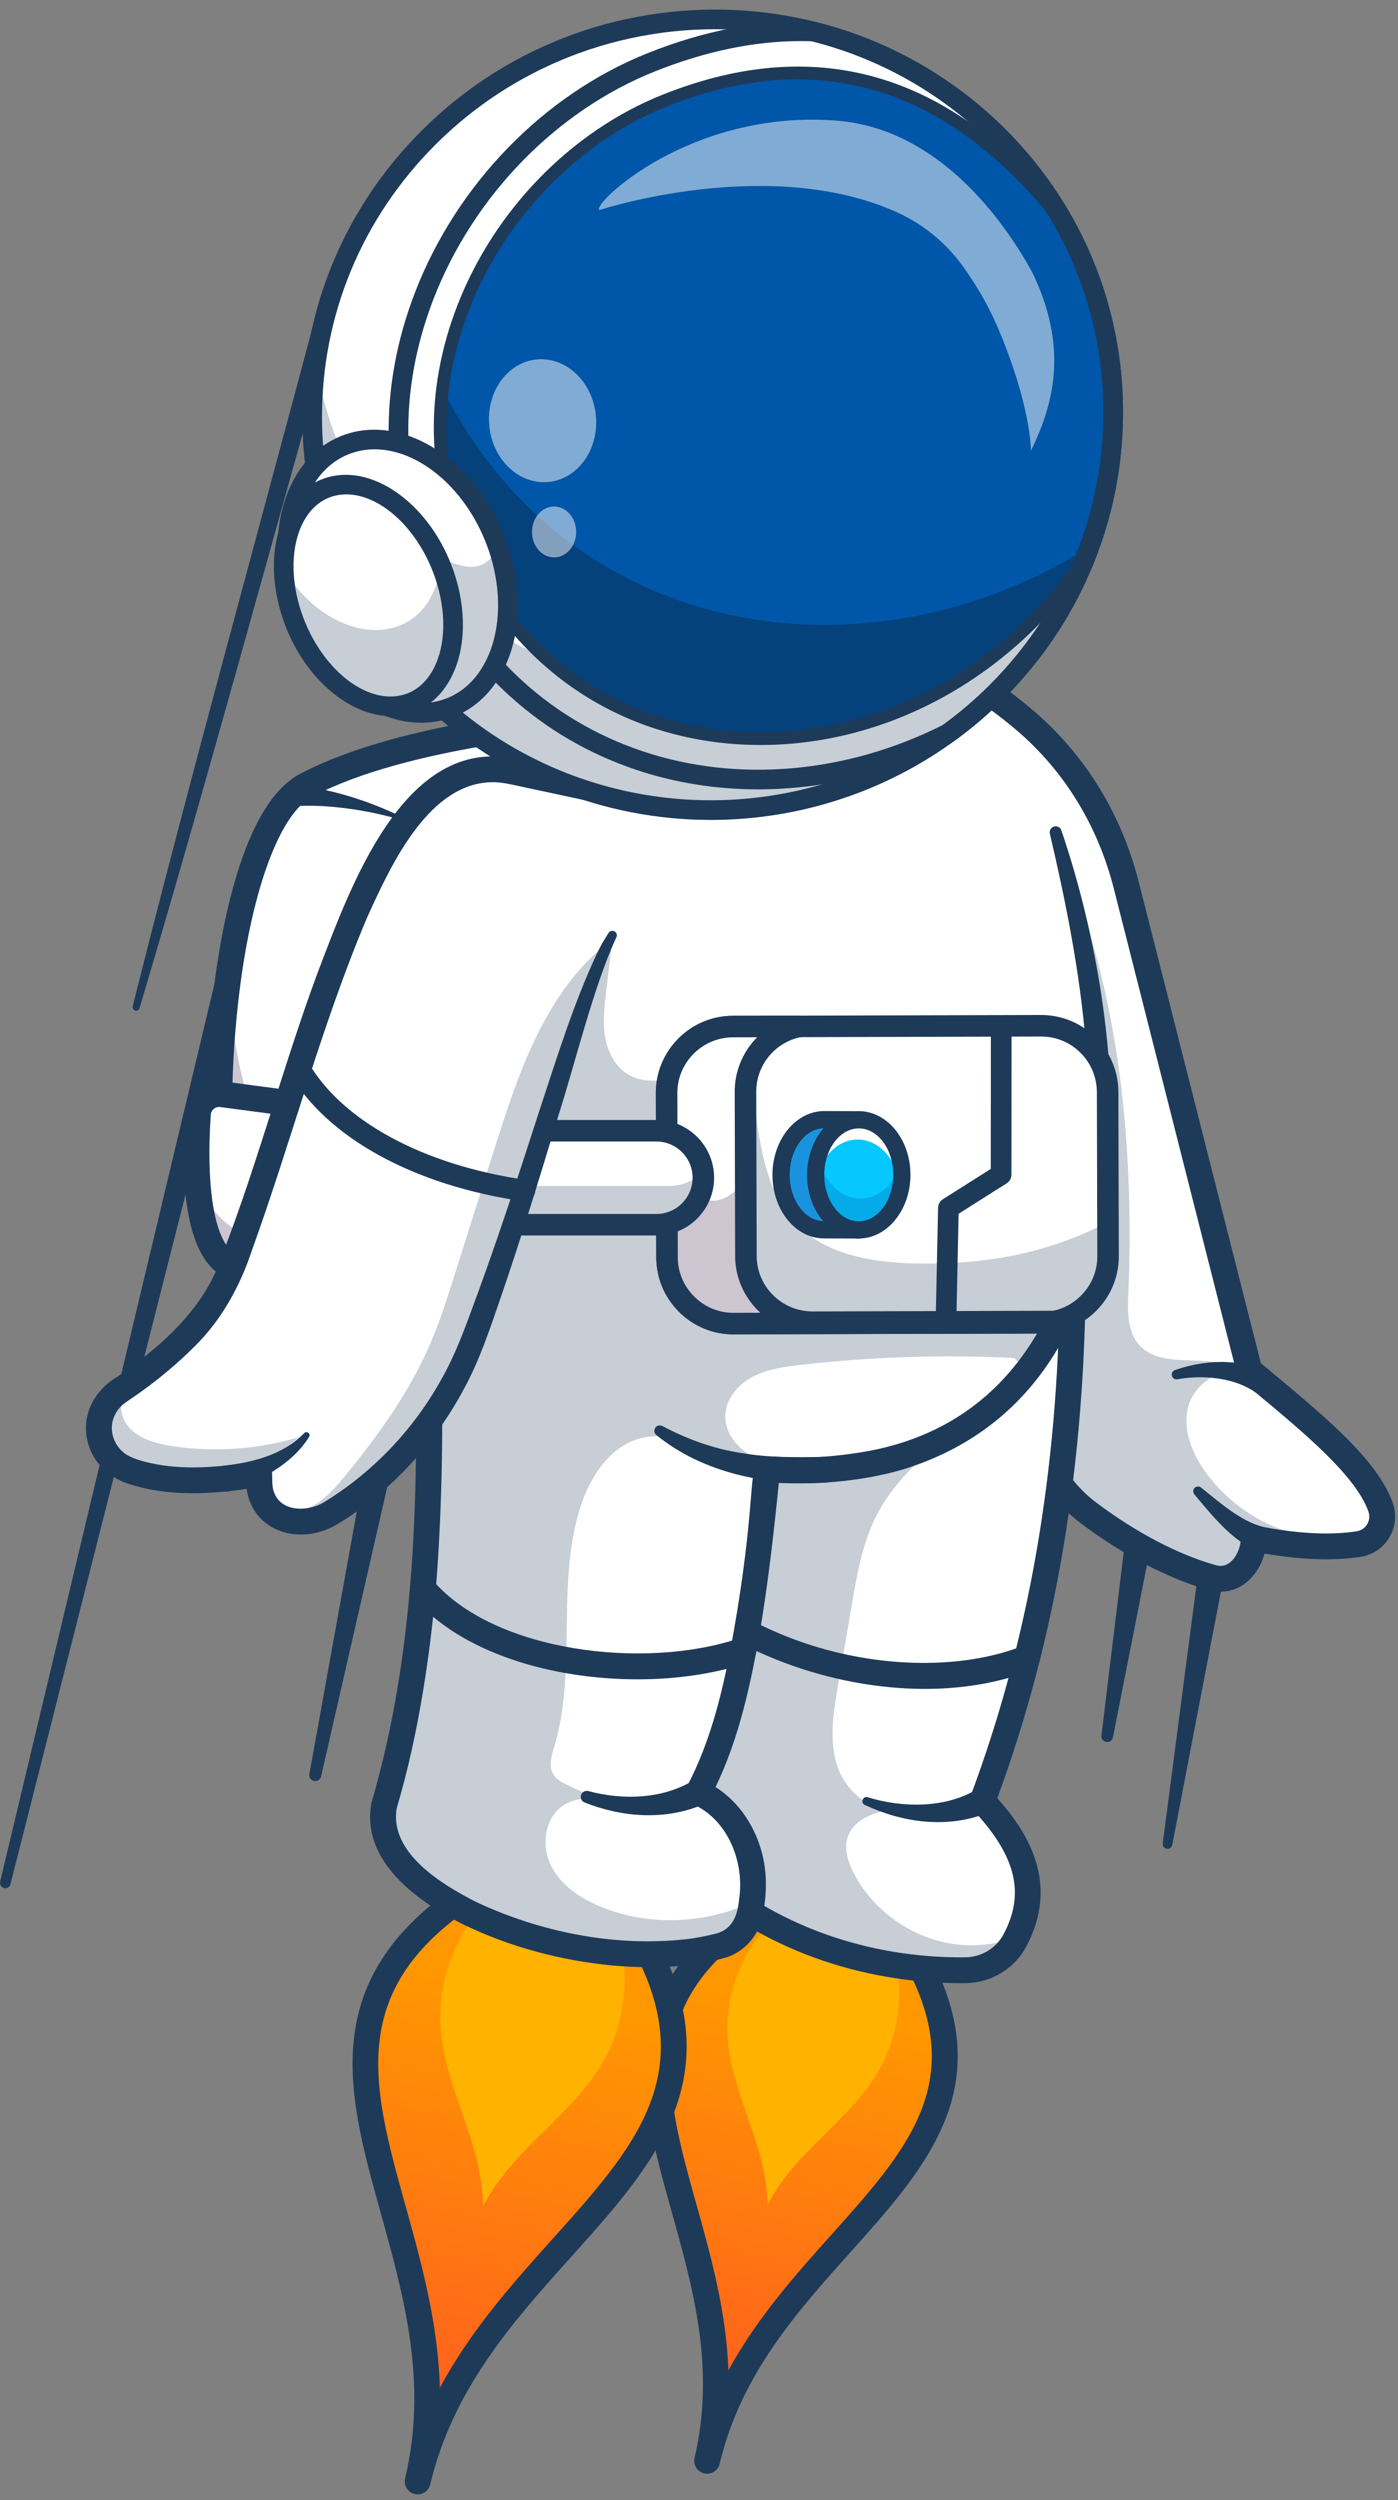 <svg width="141" height="252" viewBox="0 0 141 252" fill="none" xmlns="http://www.w3.org/2000/svg">
<rect x="0" y="0" width="141" height="252" fill="#808080" stroke="none"/>
<path d="M34.274 30.376C27.845 53.077 20.797 79.079 14.071 101.626C14.011 101.814 13.811 101.917 13.623 101.858C13.445 101.801 13.343 101.617 13.384 101.438C19.098 78.633 26.313 52.636 32.361 29.851C32.725 28.615 34.59 29.071 34.274 30.376Z" fill="#1E3A59"/>
<path d="M27.529 85.681L1.056 189.921C0.983 190.208 0.691 190.382 0.404 190.309C0.12 190.237 -0.053 189.949 0.015 189.665L25 85.058C25.431 83.419 27.902 83.953 27.529 85.681Z" fill="#1E3A59"/>
<path d="M39.15 149.477L32.385 179.061C32.311 179.386 31.987 179.589 31.662 179.515C31.347 179.443 31.146 179.134 31.203 178.819L36.598 148.955C36.965 147.24 39.484 147.74 39.15 149.477Z" fill="#1E3A59"/>
<path d="M123.379 159.176L118.232 185.963C118.181 186.227 117.926 186.4 117.662 186.349C117.408 186.3 117.239 186.061 117.272 185.808L120.807 158.762C121.094 157.019 123.652 157.418 123.379 159.176Z" fill="#1E3A59"/>
<path d="M115.996 156.135L112.251 175.125C112.1 175.849 111.01 175.685 111.09 174.94L113.423 155.725C113.699 153.966 116.278 154.367 115.996 156.135Z" fill="#1E3A59"/>
<path d="M90.335 194.013C106.974 218.052 76.947 224.233 71.316 248.045C76.947 224.233 52.682 206.052 78.473 191.392" fill="url(#paint0_linear_488_7435)"/>
<path d="M71.319 249.348C71.22 249.348 71.119 249.336 71.018 249.312C70.318 249.147 69.885 248.445 70.051 247.745C72.174 238.768 69.92 230.719 67.741 222.936C64.394 210.984 61.233 199.694 77.832 190.259C78.456 189.904 79.252 190.123 79.608 190.748C79.963 191.373 79.744 192.169 79.119 192.524C64.291 200.952 66.92 210.344 70.249 222.233C71.684 227.359 73.246 232.937 73.47 238.925C76.362 233.615 80.283 229.24 83.885 225.221C92.228 215.91 98.819 208.555 89.266 194.755C88.857 194.163 89.004 193.352 89.596 192.943C90.187 192.533 90.999 192.681 91.408 193.272C102.13 208.763 94.21 217.601 85.825 226.959C80.36 233.057 74.71 239.363 72.586 248.345C72.586 248.344 72.585 248.345 72.586 248.345C72.444 248.944 71.909 249.348 71.319 249.348Z" fill="#1E3A59"/>
<path d="M86.618 192.789C90.489 195.81 90.999 199.284 90.519 203.048C89.346 212.242 81.225 214.972 77.427 222.194C77.252 214.093 71.165 208.224 74.242 199.45C75.501 195.858 77.522 192.944 82.367 191.85" fill="#FFB300"/>
<path d="M62.644 192.066C80.498 217.932 48.209 224.535 42.122 250.125C48.209 224.535 22.148 204.955 49.895 189.231" fill="url(#paint1_linear_488_7435)"/>
<path d="M42.126 251.428C42.026 251.428 41.925 251.417 41.823 251.392C41.225 251.25 40.822 250.716 40.822 250.126C40.822 250.026 40.833 249.925 40.858 249.824C43.158 240.151 40.744 231.483 38.408 223.101C34.838 210.285 31.466 198.18 49.256 188.098C49.883 187.744 50.677 187.963 51.031 188.589C51.386 189.215 51.166 190.01 50.541 190.364C34.522 199.442 37.344 209.574 40.918 222.402C42.48 228.011 44.184 234.125 44.364 240.69C47.492 234.85 51.794 230.062 55.739 225.671C64.751 215.641 71.869 207.719 61.575 192.806C61.166 192.214 61.315 191.403 61.907 190.995C62.499 190.586 63.31 190.735 63.719 191.326C75.18 207.931 66.678 217.394 57.677 227.412C51.785 233.969 45.694 240.75 43.392 250.427C43.249 251.025 42.715 251.428 42.126 251.428Z" fill="#1E3A59"/>
<path d="M58.657 190.744C62.815 193.997 63.358 197.732 62.836 201.778C61.562 211.661 52.829 214.584 48.735 222.343C48.559 213.634 42.024 207.316 45.343 197.888C46.702 194.028 48.879 190.898 54.088 189.729" fill="#FFB300"/>
<path d="M26.974 134.751C28.585 136.216 30.874 137.293 33.459 138.077C42.523 140.83 55.236 140.025 55.236 140.025L64.382 80.328L65.667 71.936C64.746 72.222 42.695 72.917 30.853 79.166C20.977 84.378 19.139 127.624 26.974 134.751Z" fill="white"/>
<g opacity="0.25">
<path d="M26.974 134.751C28.585 136.217 30.874 137.293 33.46 138.078C33.576 138.113 33.693 138.148 33.809 138.18C33.974 138.229 34.138 138.276 34.305 138.32C34.493 138.373 34.684 138.424 34.877 138.472C34.996 138.502 35.115 138.531 35.234 138.564C35.729 138.682 36.231 138.795 36.741 138.9C36.961 138.944 37.183 138.989 37.404 139.031C37.468 139.041 37.531 139.055 37.594 139.066C37.745 139.094 37.895 139.123 38.048 139.149C38.099 139.158 38.151 139.166 38.204 139.175C38.455 139.218 38.705 139.259 38.959 139.299C39.462 139.378 39.966 139.449 40.472 139.515C40.598 139.531 40.725 139.548 40.849 139.564C41.102 139.594 41.354 139.624 41.605 139.652C41.728 139.666 41.855 139.68 41.981 139.693C42.105 139.707 42.231 139.718 42.355 139.732C42.655 139.763 42.952 139.789 43.247 139.815C43.392 139.828 43.534 139.842 43.678 139.852C44.223 139.898 44.759 139.936 45.288 139.967C45.408 139.975 45.527 139.982 45.645 139.988C45.703 139.991 45.761 139.994 45.818 139.997C45.913 140.004 46.008 140.009 46.102 140.013C46.31 140.024 46.515 140.035 46.717 140.043C46.924 140.052 47.129 140.06 47.331 140.068C47.904 140.09 48.458 140.106 48.991 140.116C49.198 140.121 49.403 140.124 49.602 140.125C49.809 140.131 50.011 140.131 50.208 140.132C50.36 140.134 50.51 140.134 50.654 140.134C50.874 140.137 51.089 140.134 51.299 140.134C51.386 140.134 51.475 140.133 51.559 140.133C53.805 140.117 55.237 140.025 55.237 140.025L64.382 80.328C63.574 80.384 62.818 80.443 62.127 80.499C59.476 80.716 57.773 80.911 57.773 80.911C57.773 80.911 44.339 78.907 42.307 83.901C39.039 91.924 37.868 97.442 34.986 109.605C34.693 110.844 34.42 112.076 34.171 113.296C33.569 116.244 29.988 117.487 27.75 115.475C27.736 115.462 27.722 115.449 27.708 115.436C25.05 113.018 23.505 106.439 23.011 98.597C21.034 112.925 22.236 130.441 26.974 134.751Z" fill="#371A45"/>
</g>
<g opacity="0.25">
<path d="M63.407 72.153L62.129 80.499C62.819 80.443 63.575 80.384 64.383 80.328L65.668 71.937C65.507 71.987 64.697 72.048 63.407 72.153Z" fill="#371A45"/>
</g>
<path d="M50.784 141.444C44.035 141.444 31.602 140.718 26.102 135.715C20.984 131.058 19.793 113.577 21.599 99.366C22.452 92.646 24.711 80.936 30.248 78.014C40.362 72.678 57.173 71.341 63.502 70.838C64.345 70.771 65.144 70.707 65.352 70.674C66.02 70.507 66.709 70.888 66.914 71.553C67.126 72.24 66.741 72.969 66.053 73.182C65.784 73.265 65.453 73.296 63.708 73.435C58.117 73.879 41.103 75.232 31.464 80.318C28.277 82 25.487 89.424 24.183 99.695C22.284 114.637 23.966 130.25 27.855 133.788C34.629 139.951 54.953 138.738 55.157 138.725C55.881 138.681 56.494 139.225 56.539 139.942C56.585 140.66 56.04 141.279 55.322 141.325C55.08 141.34 53.339 141.444 50.784 141.444ZM65.335 70.678C65.315 70.683 65.299 70.689 65.285 70.693C65.302 70.688 65.319 70.683 65.335 70.678Z" fill="#1E3A59"/>
<path d="M29.447 79.105C33.972 79.54 38.3 81.096 42.282 83.221C40.198 82.504 38.061 81.956 35.891 81.616C33.786 81.298 31.589 81.112 29.481 81.276C27.926 81.366 27.885 79.066 29.447 79.105Z" fill="#1E3A59"/>
<path d="M22.372 110.296L33.188 111.734C34.154 111.863 34.912 112.625 35.03 113.592C35.463 117.132 36.039 125.362 32.476 127.865C29.518 129.942 24.94 129.416 22.378 126.983C19.513 124.262 19.678 116.232 19.954 112.268C20.04 111.036 21.147 110.134 22.372 110.296Z" fill="white"/>
<g opacity="0.25">
<path d="M35.037 113.594C35.472 117.133 36.047 125.364 32.483 127.865C29.525 129.943 24.947 129.417 22.384 126.984C20.624 125.309 20.008 121.627 19.859 118.119C20.249 119.89 20.936 121.349 21.838 122.332C27.009 127.966 31.455 121.928 31.455 121.928C31.455 121.928 32.078 123.492 32.638 123.61C34.981 124.106 34.916 116.678 34.794 112.835C34.919 113.064 35.005 113.319 35.037 113.594Z" fill="#371A45"/>
</g>
<path d="M28.117 130.459C25.701 130.459 23.243 129.594 21.489 127.928C18.448 125.04 18.274 117.769 18.663 112.179C18.729 111.234 19.187 110.35 19.92 109.751C20.653 109.153 21.61 108.88 22.552 109.006L33.367 110.444C34.922 110.651 36.141 111.88 36.331 113.434C36.891 118.015 37.234 126.121 33.232 128.931C31.769 129.959 29.955 130.459 28.117 130.459ZM22.094 111.581C21.902 111.581 21.718 111.646 21.567 111.769C21.386 111.917 21.278 112.127 21.261 112.36C20.78 119.267 21.536 124.381 23.283 126.04C25.48 128.126 29.351 128.474 31.735 126.8C34.184 125.08 34.379 118.931 33.745 113.75C33.699 113.374 33.403 113.077 33.024 113.026L22.208 111.588C22.208 111.588 22.208 111.588 22.208 111.588C22.17 111.583 22.132 111.581 22.094 111.581Z" fill="#1E3A59"/>
<path d="M26.651 128.244C29.913 126.684 31.118 122.841 31.484 119.452C31.616 118.225 31.733 116.975 31.538 115.747C31.884 116.952 31.921 118.229 31.94 119.478C32.034 123.34 30.945 127.889 27.321 129.949C26.113 130.505 25.385 128.66 26.651 128.244Z" fill="#371A45"/>
<path d="M139.365 153.282C139.196 154.454 138.293 155.444 137.012 155.643C133.608 156.164 129.775 155.73 126.441 155.062C126.441 157.232 124.704 159.837 122.099 158.969C118.088 157.823 113.72 155.452 109.83 152.535C106.327 149.908 104.195 145.841 103.952 141.473C101.573 123.304 97.54 101.363 96.654 86.598C96.094 77.255 96.789 70.791 99.958 69.97C101.135 70.795 102.298 71.698 103.444 72.679C108.48 76.99 111.971 82.829 113.599 89.255L126.006 138.13C131.603 142.828 137.672 147.573 139.226 151.884C139.395 152.353 139.439 152.83 139.365 153.282Z" fill="white"/>
<path d="M123.107 160.442C122.65 160.442 122.184 160.367 121.718 160.214C117.734 159.072 113.236 156.715 109.05 153.578C105.267 150.743 102.939 146.377 102.657 141.594C101.84 135.358 100.81 128.559 99.815 121.984C94.997 90.171 92.41 70.578 99.634 68.71C100.004 68.615 100.396 68.685 100.708 68.904C101.938 69.766 103.144 70.703 104.295 71.689C109.471 76.122 113.126 82.086 114.864 88.935L127.168 137.403C127.591 137.757 128.016 138.112 128.441 138.466C133.833 142.961 138.925 147.207 140.455 151.443C140.881 152.621 140.762 153.906 140.131 154.97C139.502 156.028 138.437 156.742 137.209 156.93C134.49 157.347 131.243 157.233 127.54 156.592C127.205 157.836 126.479 158.957 125.509 159.657C124.787 160.177 123.964 160.442 123.107 160.442ZM99.809 71.463C98.637 72.318 97.255 75.624 97.987 87.019C98.601 96.575 100.527 109.294 102.39 121.594C103.39 128.199 104.425 135.028 105.246 141.303C105.25 141.335 105.253 141.367 105.255 141.4C105.48 145.432 107.433 149.111 110.612 151.493C114.559 154.452 118.767 156.662 122.459 157.717C122.477 157.722 122.495 157.728 122.513 157.734C123.069 157.92 123.551 157.857 123.985 157.544C124.654 157.061 125.14 156.018 125.14 155.062C125.14 154.672 125.315 154.302 125.618 154.054C125.92 153.807 126.317 153.708 126.7 153.785C130.668 154.584 134.072 154.775 136.815 154.355C137.276 154.285 137.659 154.03 137.891 153.639C138.127 153.242 138.167 152.777 138.005 152.328C136.715 148.756 131.661 144.542 126.773 140.467C126.238 140.021 125.702 139.574 125.171 139.128C124.962 138.953 124.813 138.716 124.746 138.451L112.339 89.576C110.734 83.25 107.366 77.749 102.601 73.668C101.7 72.896 100.764 72.157 99.809 71.463Z" fill="#1E3A59"/>
<path d="M127.403 140.995C125.294 138.936 121.674 138.504 118.752 139.029C118.174 139.137 117.944 138.3 118.498 138.1C121.882 136.925 125.992 136.85 129.073 138.996C130.591 140.134 128.796 142.288 127.403 140.995Z" fill="#1E3A59"/>
<path d="M127.289 156.544C125.744 155.994 124.474 155.003 123.354 153.898C122.291 152.844 121.379 151.727 120.46 150.629C120.289 150.424 120.316 150.119 120.521 149.947C120.702 149.796 120.962 149.8 121.139 149.944C123.174 151.563 125.424 153.625 127.955 154.025C129.862 154.393 129.134 157.164 127.289 156.544Z" fill="#1E3A59"/>
<g opacity="0.25">
<path d="M139.359 153.282C139.19 154.454 138.287 155.444 137.006 155.644C133.602 156.165 129.769 155.73 126.435 155.062C126.435 157.233 124.698 159.837 122.093 158.969C118.082 157.823 113.715 155.453 109.825 152.535C106.321 149.909 104.189 145.841 103.946 141.473C101.567 123.304 97.534 101.363 96.648 86.598C99.106 86.407 101.632 86.463 104.02 85.873L106.308 84.388C112.794 98.671 114.431 114.739 113.801 130.411C113.727 132.217 113.693 134.227 114.9 135.573C117.461 138.443 123.083 135.829 125.632 138.712C123.37 137.453 120.352 139.442 119.797 141.968C119.245 144.495 120.491 147.087 122.128 149.088C124.716 152.253 128.497 154.558 132.578 154.854C134.922 155.023 137.336 154.463 139.359 153.282Z" fill="#1E3A59"/>
</g>
<path d="M99.09 181.544C102.937 185.669 105.108 190.071 102.524 195.276C102.477 195.372 102.425 195.472 102.372 195.572C101.387 197.434 99.42 198.584 97.315 198.602C86.817 198.671 77.37 195.059 70.437 188.925L63.057 178.071L72.608 138.999L97.115 131.227L108.207 127.711C108.186 145.428 105.911 163.315 99.09 181.544Z" fill="white"/>
<path d="M97.024 199.903C86.608 199.904 76.871 196.357 69.575 189.9C69.494 189.828 69.423 189.746 69.362 189.657L61.981 178.803C61.774 178.498 61.706 178.12 61.793 177.762L71.344 138.689C71.452 138.247 71.782 137.894 72.216 137.757L107.815 126.469C108.211 126.344 108.643 126.414 108.979 126.66C109.314 126.906 109.512 127.297 109.511 127.712C109.487 147.459 106.567 164.984 100.589 181.253C103.655 184.694 106.891 189.812 103.524 196.179C102.319 198.459 99.943 199.885 97.325 199.902C97.225 199.903 97.124 199.903 97.024 199.903ZM71.423 188.056C78.294 194.081 87.476 197.372 97.309 197.297C98.966 197.287 100.465 196.392 101.221 194.962C103.404 190.835 102.482 187.088 98.14 182.432C97.803 182.071 97.699 181.55 97.872 181.088C103.744 165.393 106.701 148.499 106.896 129.493L73.701 140.018L64.461 177.817L71.423 188.056Z" fill="#1E3A59"/>
<path d="M99.668 182.709C95.556 184.364 91.054 183.726 87.21 181.93C86.753 181.711 87.034 181 87.518 181.159C91.067 182.248 95.329 182.269 98.503 180.379C100.138 179.473 101.378 181.94 99.668 182.709Z" fill="#1E3A59"/>
<path d="M93.285 170.238C83.868 170.238 73.618 166.54 66.787 160.086C66.264 159.592 66.241 158.768 66.735 158.245C67.228 157.723 68.053 157.699 68.576 158.193C78.547 167.614 93.967 169.518 103.115 165.917C103.785 165.653 104.541 165.982 104.804 166.651C105.068 167.321 104.739 168.077 104.07 168.34C100.804 169.626 97.112 170.238 93.285 170.238Z" fill="#1E3A59"/>
<g opacity="0.25">
<path d="M102.526 195.275C102.479 195.37 102.426 195.47 102.374 195.57C101.389 197.433 99.422 198.583 97.317 198.6C86.819 198.67 77.372 195.058 70.439 188.923L63.059 178.07L72.61 138.997L97.117 131.226C97.668 131.799 98.085 132.481 98.311 133.284C98.641 134.46 98.497 135.711 98.259 136.909C97.633 140.022 96.344 143 94.503 145.592L95.215 145.145C92.489 147.246 89.954 149.716 88.391 152.785C86.984 155.555 86.441 158.672 85.916 161.737C85.443 164.477 84.974 167.216 84.505 169.956C84.049 172.617 83.598 175.404 84.431 177.97C85.243 180.475 87.705 182.65 90.279 182.272C88.356 182.633 86.177 183.275 85.521 185.099C85.087 186.31 85.512 187.66 86.103 188.806C88.204 192.883 92.515 195.726 97.082 196.052C98.927 196.182 100.79 195.904 102.526 195.275Z" fill="#1E3A59"/>
</g>
<path d="M109.899 123.565C108.77 129.287 106.704 134.249 103.612 138.191C98.173 145.15 89.564 148.931 77.382 148.115C76.118 160.918 74.56 173.174 70.436 180.676C74.269 182.421 76.518 186.819 75.828 191.751C75.762 192.224 75.671 192.697 75.55 193.179C75.181 194.646 74.013 195.779 72.554 196.166C59.096 199.7 36.69 191.421 38.743 181.978C42.859 168.064 43.762 151.74 43.085 134.223L45.811 122.444L56.543 76.048L98.22 68.668L106.469 83.862C110.75 98.675 112.074 112.533 109.899 123.565Z" fill="white"/>
<path d="M107.047 83.695C114.155 104.526 117.358 140.07 90.989 148.144C86.55 149.412 81.845 149.718 77.293 149.415C77.293 149.415 78.677 148.242 78.676 148.244C78.121 153.808 77.52 159.386 76.561 164.946C75.552 170.564 74.296 176.177 71.576 181.303L70.973 179.49C74.91 181.251 77.224 185.548 77.242 189.751C77.267 191.17 77.092 192.497 76.698 193.883C76.176 195.46 74.903 196.725 73.369 197.27C69.592 198.385 65.541 198.46 61.668 198.108C56.539 197.603 51.524 196.278 46.862 194.047C42.277 191.795 36.336 187.654 37.469 181.702C41.993 166.265 42.262 149.927 41.814 133.929L55.273 75.755C55.394 75.231 55.816 74.855 56.315 74.766L97.992 67.385C98.7 67.26 99.376 67.732 99.502 68.441C99.627 69.149 99.154 69.825 98.446 69.95L56.769 77.331L57.81 76.342L44.352 134.517C44.784 140.725 44.629 150.849 44.093 158.385C43.516 166.297 42.199 174.938 40.014 182.255C39.244 186.721 44.498 189.926 48.003 191.706C54.494 194.756 61.953 196.251 69.104 195.479C70.133 195.371 71.147 195.161 72.15 194.921C73.878 194.497 74.385 193.076 74.541 191.47C75.118 187.742 73.434 183.433 69.895 181.862C69.24 181.564 68.951 180.793 69.248 180.138C71.804 175.346 73.038 169.861 73.994 164.499C78.293 140.039 71.508 149.169 87.766 146.231C107.217 142.47 111.095 121.859 109.486 104.915C108.891 97.893 107.505 90.944 105.888 84.03C105.81 83.705 106.012 83.377 106.338 83.301C106.642 83.23 106.948 83.406 107.047 83.695Z" fill="#1E3A59"/>
<path d="M71.017 181.842C67.153 183.534 62.746 183.196 58.958 181.685C58.646 181.562 58.494 181.211 58.617 180.9C58.731 180.611 59.043 180.458 59.336 180.537C62.826 181.465 66.751 181.351 69.852 179.512C71.474 178.64 72.692 181.063 71.017 181.842Z" fill="#1E3A59"/>
<path d="M83.228 149.449C77.272 149.752 70.91 148.481 66.203 144.653C65.967 144.463 65.929 144.118 66.119 143.882C66.301 143.653 66.616 143.621 66.854 143.765C69.311 145.065 71.962 146.035 74.713 146.45C77.493 146.945 80.358 146.902 83.176 146.854C84.847 146.895 84.9 149.337 83.228 149.449Z" fill="#1E3A59"/>
<path d="M64.287 169.274C55.668 169.274 46.485 166.619 41.662 160.976C41.195 160.429 41.259 159.607 41.806 159.14C42.353 158.672 43.175 158.737 43.642 159.284C49.838 166.532 65.077 168.35 74.564 165.133C75.246 164.903 75.985 165.267 76.216 165.948C76.447 166.63 76.082 167.369 75.401 167.6C72.144 168.705 68.275 169.274 64.287 169.274Z" fill="#1E3A59"/>
<g opacity="0.25">
<path d="M61.78 94.47C61.563 96.309 61.347 98.149 61.131 99.989C60.953 101.499 60.776 103.034 61.033 104.532C61.29 106.031 62.046 107.515 63.349 108.299C65.302 109.472 67.795 108.79 69.959 108.077C70.227 110.353 70.495 112.629 70.762 114.905C70.861 115.742 70.944 116.654 70.499 117.369C70.061 118.073 69.224 118.404 68.439 118.668C64.238 120.08 59.831 120.877 55.401 121.025C53.95 121.074 52.246 120.924 51.463 119.701C50.879 118.789 51.038 117.606 51.218 116.538C51.894 112.529 52.578 108.489 54.033 104.692C55.488 100.896 57.786 97.314 61.124 94.993" fill="#1E3A59"/>
</g>
<g opacity="0.25">
<path d="M61.375 181.523C61.879 181.623 62.378 181.749 62.86 181.879C62.361 181.78 61.866 181.658 61.375 181.523Z" fill="#371A45"/>
</g>
<g opacity="0.25">
<path d="M78.111 147.478C79.062 147.573 80.022 147.621 80.981 147.625C80.026 147.655 79.053 147.634 78.111 147.478Z" fill="#371A45"/>
</g>
<g opacity="0.25">
<path d="M109.891 123.564C108.762 129.286 106.696 134.249 103.605 138.191L102.285 136.884C95.074 136.519 87.837 136.758 80.665 137.591C79.024 137.778 77.348 138.012 75.889 138.79C74.43 139.567 73.215 140.999 73.154 142.649C73.089 144.39 74.331 145.979 75.881 146.769C76.579 147.125 77.326 147.346 78.099 147.477C76.154 147.277 74.231 146.878 72.368 146.287C69.907 145.51 67.371 144.381 64.845 144.92C61.767 145.571 59.705 148.532 58.675 151.506C55.98 159.316 58.272 168.12 55.91 176.039C55.632 176.968 55.302 178.027 55.806 178.852C56.097 179.33 56.6 179.616 57.095 179.868C58.454 180.558 59.882 181.114 61.354 181.518C59.783 181.196 58.163 181.118 56.848 181.961C54.938 183.185 54.564 186.011 55.571 188.047C56.583 190.079 58.623 191.407 60.729 192.254C65.539 194.181 71.127 193.921 75.82 191.75C75.755 192.224 75.663 192.697 75.542 193.179C75.173 194.646 74.005 195.779 72.546 196.165C59.088 199.699 36.682 191.42 38.735 181.978C42.851 168.064 43.754 151.74 43.077 134.222L45.803 122.444C55.094 120.447 64.454 118.75 73.927 118.15C85.136 117.438 96.558 118.298 107.191 121.923C107.976 122.188 108.78 122.483 109.4 123.035C109.587 123.2 109.748 123.378 109.891 123.564Z" fill="#1E3A59"/>
</g>
<path d="M105.081 133.332L73.988 133.414C70.308 133.425 67.286 130.421 67.275 126.736L67.232 110.19C67.224 106.965 69.527 104.249 72.573 103.617C73.004 103.525 73.451 103.48 73.91 103.478L104.998 103.395C108.683 103.384 111.705 106.388 111.711 110.073L111.748 123.178L111.759 126.619C111.769 130.304 108.761 133.321 105.081 133.332Z" fill="white"/>
<g opacity="0.25">
<path d="M105.081 133.331L73.988 133.414C70.308 133.425 67.286 130.421 67.275 126.736L67.232 110.19C67.224 106.964 69.527 104.249 72.573 103.617C74.341 104.785 75.465 105.532 75.465 105.532C77.014 118.809 76.456 128.657 97.06 127.236C104.163 126.746 108.917 124.646 111.748 123.177L111.759 126.619C111.769 130.303 108.761 133.32 105.081 133.331Z" fill="#1E3A59"/>
</g>
<path d="M73.971 134.502C69.69 134.502 66.202 131.025 66.191 126.742L66.147 110.193C66.135 105.903 69.616 102.404 73.906 102.392L104.997 102.309C105.004 102.309 105.011 102.309 105.018 102.309C109.298 102.309 112.787 105.785 112.798 110.068L112.842 126.617C112.848 128.688 112.042 130.642 110.572 132.119C109.103 133.596 107.154 134.413 105.083 134.418L73.992 134.501C73.985 134.502 73.978 134.502 73.971 134.502ZM105.018 104.479C105.012 104.479 105.008 104.479 105.003 104.479L73.912 104.563C70.819 104.571 68.309 107.094 68.317 110.188L68.361 126.736C68.365 128.227 68.955 129.632 70.021 130.693C71.083 131.749 72.486 132.331 73.971 132.331C73.976 132.331 73.981 132.331 73.986 132.331L105.077 132.248C106.568 132.244 107.973 131.654 109.034 130.588C110.094 129.522 110.676 128.114 110.672 126.623L110.628 110.074C110.619 106.986 108.104 104.479 105.018 104.479Z" fill="#1E3A59"/>
<path d="M106.329 133.206C105.926 133.291 105.512 133.333 105.081 133.332L73.988 133.414C71.291 133.42 68.948 131.812 67.886 129.496C67.499 128.654 67.28 127.72 67.28 126.737L67.258 119.386L67.25 116.96L67.232 110.19C67.222 106.506 70.23 103.489 73.91 103.478L80.629 103.461C77.534 104.053 75.183 106.789 75.189 110.048L75.21 118.986L75.232 126.599C75.243 130.279 78.265 133.287 81.945 133.276L106.329 133.206Z" fill="white"/>
<g opacity="0.25">
<path d="M106.322 133.206C105.92 133.291 105.505 133.333 105.075 133.332L73.982 133.414C70.302 133.425 67.28 130.421 67.274 126.737L67.244 116.96C68.031 118.686 69.441 120.802 71.69 121.019C72.924 121.141 74.135 120.25 75.204 118.986L75.226 126.599C75.237 130.279 78.258 133.287 81.939 133.276L106.322 133.206Z" fill="#371A45"/>
</g>
<path d="M73.963 134.501C71.904 134.501 69.96 133.695 68.489 132.231C67.011 130.761 66.195 128.811 66.191 126.741L66.147 110.193C66.14 108.122 66.946 106.168 68.415 104.691C69.885 103.214 71.834 102.397 73.906 102.39L80.622 102.374C80.623 102.374 80.624 102.374 80.625 102.374C81.184 102.374 81.651 102.798 81.705 103.355C81.759 103.912 81.379 104.419 80.829 104.525C78.182 105.033 76.266 107.355 76.273 110.047L76.317 126.595C76.32 128.086 76.909 129.491 77.975 130.552C79.041 131.613 80.452 132.181 81.938 132.19L106.325 132.122C106.326 132.122 106.327 132.122 106.328 132.122C106.885 132.122 107.351 132.543 107.408 133.097C107.464 133.652 107.091 134.16 106.544 134.271C106.062 134.369 105.568 134.424 105.076 134.416L73.989 134.5C73.98 134.501 73.972 134.501 73.963 134.501ZM76.363 104.555L73.912 104.561C72.421 104.566 71.015 105.156 69.954 106.222C68.894 107.288 68.312 108.696 68.317 110.186L68.361 126.735C68.361 126.735 68.361 126.735 68.361 126.736C68.364 128.226 68.953 129.632 70.02 130.693C71.081 131.749 72.482 132.33 73.964 132.33C73.97 132.33 73.976 132.33 73.982 132.33L76.687 132.323C76.605 132.248 76.524 132.17 76.445 132.091C74.967 130.621 74.15 128.671 74.146 126.6L74.102 110.053C74.097 107.933 74.951 105.978 76.363 104.555Z" fill="#1E3A59"/>
<path d="M87.47 118.425C87.468 119.037 86.593 123.974 86.593 123.974C86.593 123.974 85.028 123.969 83.107 123.963C80.706 123.956 78.768 121.464 78.777 118.398C78.787 115.332 80.74 112.853 83.141 112.86C84.761 112.865 86.627 112.871 86.627 112.871C86.627 112.871 87.473 117.428 87.47 118.425Z" fill="#22A7F0"/>
<g opacity="0.25">
<path d="M87.47 118.425C87.468 119.037 86.593 123.974 86.593 123.974C86.593 123.974 85.028 123.969 83.107 123.963C80.706 123.956 78.768 121.464 78.777 118.398C78.787 115.332 80.74 112.853 83.141 112.86C84.761 112.865 86.627 112.871 86.627 112.871C86.627 112.871 87.473 117.428 87.47 118.425Z" fill="#0056A8"/>
</g>
<path d="M86.594 124.842C86.593 124.842 86.592 124.842 86.591 124.842L83.105 124.832C81.671 124.827 80.339 124.128 79.354 122.861C78.418 121.658 77.905 120.072 77.91 118.396C77.921 114.862 80.262 111.992 83.132 111.992C83.136 111.992 83.14 111.992 83.145 111.992L86.631 112.003C87.048 112.004 87.406 112.302 87.482 112.713C87.57 113.187 88.343 117.38 88.34 118.428C88.338 119.065 87.657 122.95 87.449 124.126C87.375 124.54 87.015 124.842 86.594 124.842ZM83.131 113.729C81.217 113.729 79.655 115.822 79.647 118.401C79.643 119.691 80.026 120.896 80.725 121.795C81.375 122.63 82.222 123.092 83.111 123.095L85.865 123.104C86.241 120.949 86.596 118.76 86.603 118.421C86.605 117.837 86.216 115.478 85.904 113.737L83.139 113.729C83.137 113.729 83.134 113.729 83.131 113.729Z" fill="#1E3A59"/>
<path d="M90.954 118.44C90.964 115.374 89.025 112.883 86.625 112.875C84.225 112.868 82.271 115.347 82.261 118.413C82.252 121.479 84.19 123.971 86.591 123.978C88.991 123.986 90.945 121.506 90.954 118.44Z" fill="#07C7FF"/>
<g opacity="0.25">
<path d="M82.262 118.41C82.251 121.474 84.19 123.967 86.59 123.975C88.993 123.983 90.946 121.502 90.954 118.434C90.956 118.02 90.92 117.615 90.852 117.225C90.228 119.329 88.633 120.824 86.769 120.816C84.696 120.809 82.965 118.951 82.543 116.464C82.362 117.069 82.266 117.725 82.262 118.41Z" fill="#0056A8"/>
</g>
<path d="M82.262 118.41C82.26 118.619 82.27 118.825 82.29 119.028C82.774 116.627 84.485 114.856 86.513 114.864C88.749 114.872 90.588 117.036 90.813 119.815C90.904 119.371 90.951 118.911 90.954 118.435C90.965 115.37 89.026 112.877 86.626 112.87C84.226 112.866 82.273 115.343 82.262 118.41Z" fill="white"/>
<path d="M86.607 124.843C86.602 124.843 86.598 124.843 86.594 124.843C85.16 124.838 83.828 124.139 82.843 122.872C81.906 121.669 81.393 120.083 81.398 118.407C81.41 114.873 83.751 112.003 86.62 112.003C86.624 112.003 86.629 112.003 86.633 112.003C89.508 112.013 91.839 114.9 91.828 118.439C91.817 121.973 89.476 124.843 86.607 124.843ZM86.62 113.74C84.705 113.74 83.143 115.834 83.135 118.412C83.131 119.702 83.514 120.907 84.213 121.806C84.864 122.642 85.711 123.104 86.599 123.106C86.602 123.106 86.604 123.106 86.607 123.106C88.521 123.106 90.084 121.013 90.091 118.434C90.099 115.852 88.545 113.746 86.628 113.74C86.625 113.74 86.622 113.74 86.62 113.74Z" fill="#1E3A59"/>
<path d="M95.413 134.28C95.406 134.28 95.399 134.28 95.391 134.28C94.816 134.268 94.359 133.792 94.371 133.216L94.612 121.739C94.619 121.39 94.801 121.068 95.097 120.881L99.928 117.825L99.939 103.415C99.94 102.84 100.407 102.374 100.982 102.374C100.982 102.374 100.982 102.374 100.982 102.374C101.558 102.374 102.024 102.841 102.024 103.416L102.012 118.4C102.011 118.757 101.828 119.089 101.527 119.28L96.684 122.343L96.455 133.26C96.443 133.828 95.979 134.28 95.413 134.28Z" fill="#1E3A59"/>
<path d="M52.23 123.451H66.202C68.817 123.451 70.938 121.33 70.938 118.715C70.938 116.099 68.817 113.979 66.202 113.979H52.23C49.614 113.979 47.494 116.099 47.494 118.715C47.494 121.33 49.614 123.451 52.23 123.451Z" fill="white"/>
<g opacity="0.25">
<path d="M48.839 115.412C49.137 117.741 51.122 119.543 53.532 119.543H67.504C68.835 119.543 70.035 118.993 70.895 118.11C70.92 118.308 70.938 118.509 70.938 118.714C70.938 121.33 68.817 123.45 66.202 123.45H52.23C49.614 123.45 47.494 121.33 47.494 118.714C47.494 117.429 48.008 116.265 48.839 115.412Z" fill="#1E3A59"/>
</g>
<path d="M66.203 124.536H52.231C49.021 124.536 46.41 121.924 46.41 118.715C46.41 115.505 49.021 112.894 52.231 112.894H66.203C69.413 112.894 72.024 115.505 72.024 118.715C72.024 121.924 69.413 124.536 66.203 124.536ZM52.231 115.064C50.218 115.064 48.581 116.702 48.581 118.715C48.581 120.727 50.218 122.365 52.231 122.365H66.203C68.216 122.365 69.854 120.727 69.854 118.715C69.854 116.702 68.216 115.064 66.203 115.064H52.231Z" fill="#1E3A59"/>
<path d="M63.926 80.389L61.755 94.282C61.447 94.777 61.121 95.424 60.779 96.205C57.796 102.973 53.424 119.861 47.767 134.909C45.215 141.703 40.682 147.603 34.678 151.68C34.235 151.983 33.81 152.257 33.402 152.5C32.203 153.216 30.788 153.546 29.416 153.29C28.665 153.147 28.01 152.869 27.493 152.439C26.534 151.658 26.026 150.377 26.156 148.549C25.427 148.675 24.706 148.788 23.989 148.879H23.985C19.978 149.418 16.21 149.392 12.954 148.18C11.165 147.512 9.945 145.797 9.971 143.891V143.826C9.993 142.875 10.345 141.981 10.918 141.247V141.243C11.23 140.843 11.612 140.492 12.042 140.205C14.482 138.59 16.713 136.784 18.715 134.783C20.968 132.534 22.652 129.786 23.742 126.795C32.373 103.117 37.717 74.563 51.77 77.785L63.926 80.389Z" fill="white"/>
<path d="M62.147 94.523C59.864 99.428 57.959 107.371 56.269 112.608C54.416 118.725 52.548 124.851 50.458 130.919C49.393 133.988 48.375 137.109 46.807 139.972C43.889 145.446 39.562 150.214 34.273 153.487C29.967 156.26 24.312 154.04 24.861 148.456L26.383 149.833C22.172 150.556 17.626 150.966 13.425 149.708C11.245 149.173 9.357 147.542 8.838 145.301C8.168 142.584 9.564 140.076 11.912 138.726C15.836 135.986 19.652 132.743 21.696 128.317C25.679 118.474 28.32 108.094 32.013 98.103C35.213 89.788 40.634 74.037 52.016 76.505C55.187 77.177 60.986 78.432 64.204 79.116C65.87 79.535 65.356 81.97 63.658 81.663C61.307 81.15 55.463 79.914 53.2 79.422C52.264 79.22 50.858 78.874 49.926 78.846C43.298 78.671 39.418 87.226 37.045 92.44C32.419 103.343 29.449 114.859 25.415 126.01C24.249 129.56 22.401 132.949 19.736 135.609C18.005 137.353 16.128 138.925 14.135 140.351L13.384 140.875L12.667 141.363C11.973 141.851 11.459 142.613 11.32 143.442C11.104 144.693 11.739 146.024 12.84 146.677C13.741 147.176 14.767 147.39 15.772 147.598C19.133 148.205 22.541 147.844 25.937 147.267C26.646 147.144 27.32 147.62 27.443 148.329C27.47 149.061 27.402 149.869 27.657 150.468C28.451 152.543 31.343 152.373 32.923 151.267C37.82 148.215 41.882 143.872 44.643 138.802C46.171 136.06 47.175 133.081 48.265 130.143C50.446 124.164 52.417 118.097 54.38 112.017C56.141 106.698 57.795 101.293 60.167 96.198L60.718 95.105L61.373 94.042C61.504 93.827 61.785 93.761 61.999 93.892C62.215 94.026 62.278 94.309 62.147 94.523Z" fill="#1E3A59"/>
<path d="M22.613 147.745C25.572 147.383 28.54 146.644 30.693 144.45C30.945 144.189 31.374 144.527 31.176 144.833C29.441 147.627 26.234 149.25 23.214 150.28C21.377 150.84 20.717 148.071 22.613 147.745Z" fill="#1E3A59"/>
<path d="M52.898 121.092C52.846 121.092 52.794 121.089 52.742 121.081C41.765 119.503 32.966 114.674 29.203 108.164C28.902 107.645 29.08 106.982 29.599 106.682C30.118 106.381 30.782 106.559 31.082 107.078C34.515 113.016 42.727 117.448 53.05 118.933C53.644 119.018 54.056 119.568 53.97 120.161C53.893 120.702 53.428 121.092 52.898 121.092Z" fill="#1E3A59"/>
<g opacity="0.25">
<path d="M60.782 96.205C57.799 102.973 53.427 119.861 47.77 134.908C45.218 141.703 40.685 147.603 34.681 151.679C34.238 151.983 33.813 152.257 33.405 152.5C32.206 153.216 30.791 153.546 29.419 153.29C28.668 153.147 28.013 152.869 27.496 152.439C28.651 152.591 29.801 152.535 30.891 152.105C32.51 151.467 33.713 150.09 34.82 148.744C38.224 144.598 41.389 140.179 43.485 135.238C44.393 133.102 45.096 130.884 45.795 128.674C47.158 124.363 48.522 120.056 49.885 115.75C52.216 108.387 54.795 100.633 60.638 95.58L60.782 96.205Z" fill="#1E3A59"/>
</g>
<g opacity="0.25">
<path d="M30.204 144.846L29.249 145.593C27.634 146.891 25.863 147.994 23.991 148.879H23.987C19.98 149.418 16.212 149.391 12.956 148.18C11.167 147.512 9.947 145.797 9.973 143.891V143.826C9.995 142.875 10.347 141.981 10.919 141.247V141.243C11.623 140.691 12.361 140.183 13.086 139.693C11.848 140.613 11.966 142.71 13.012 143.878C14.097 145.089 15.795 145.528 17.401 145.767C21.669 146.409 26.075 146.092 30.204 144.846Z" fill="#1E3A59"/>
</g>
<path d="M76.026 48.986C75.929 49.031 75.833 49.076 75.738 49.117C75.811 49.118 75.882 49.116 75.954 49.117C76.002 49.026 76.026 48.986 76.026 48.986Z" fill="#982E20"/>
<g opacity="0.35">
<path d="M70.293 68.094L73.278 77.749C73.992 77.328 74.775 76.869 75.616 76.387L72.614 66.681C72.467 66.819 71.626 67.308 70.293 68.094Z" fill="#371A45"/>
</g>
<path d="M112.016 46.073C111.26 52.697 108.826 59.172 104.712 64.84C103.873 65.995 102.968 67.115 101.992 68.196C101.519 68.723 101.024 69.241 100.515 69.753C98.975 71.289 97.342 72.675 95.629 73.913C94.156 74.983 92.623 75.941 91.049 76.789C89.148 77.814 87.181 78.676 85.171 79.378C84.437 79.631 83.699 79.865 82.956 80.079C69.355 83.965 54.124 80.698 43.389 70.218C27.572 54.784 27.507 29.551 43.237 13.86C46.269 10.84 49.665 8.386 53.288 6.518C53.71 6.296 54.139 6.085 54.573 5.883C55.728 5.335 56.903 4.845 58.094 4.412C60.849 3.412 63.692 2.719 66.563 2.331C69.433 1.94 72.34 1.854 75.22 2.074C76.136 2.144 77.05 2.243 77.962 2.375C79.329 2.573 80.685 2.837 82.032 3.177C88.742 4.848 95.095 8.252 100.363 13.395C109.463 22.273 113.347 34.392 112.016 46.073Z" fill="white"/>
<path d="M71.69 81.757C61.195 81.757 50.952 77.739 43.321 70.289C35.683 62.836 31.444 52.878 31.385 42.249C31.326 31.535 35.511 21.428 43.168 13.79C46.157 10.812 49.548 8.336 53.245 6.43C53.648 6.218 54.069 6.009 54.533 5.793C55.684 5.247 56.871 4.751 58.062 4.319C60.796 3.326 63.653 2.624 66.552 2.233C69.423 1.841 72.342 1.755 75.23 1.975C76.159 2.045 77.084 2.147 77.978 2.276C79.374 2.479 80.747 2.75 82.059 3.08C88.983 4.805 95.337 8.347 100.435 13.324C109.251 21.926 113.509 33.867 112.117 46.084C111.344 52.858 108.812 59.363 104.795 64.899C103.944 66.069 103.026 67.201 102.068 68.263C101.629 68.751 101.145 69.262 100.588 69.823C99.067 71.341 97.419 72.744 95.69 73.994C94.244 75.044 92.699 76.014 91.098 76.877C89.224 77.888 87.242 78.761 85.206 79.472C84.473 79.725 83.726 79.962 82.986 80.175C79.262 81.239 75.459 81.757 71.69 81.757ZM72.109 2.056C70.259 2.056 68.409 2.181 66.579 2.43C63.694 2.82 60.851 3.518 58.13 4.506C56.945 4.936 55.764 5.43 54.617 5.973C54.156 6.188 53.738 6.395 53.337 6.607C49.657 8.504 46.284 10.968 43.309 13.931C35.69 21.531 31.526 31.588 31.585 42.248C31.643 52.823 35.861 62.731 43.46 70.147C53.781 80.221 68.905 83.991 82.931 79.983C83.668 79.771 84.411 79.536 85.141 79.284C87.166 78.576 89.139 77.707 91.003 76.701C92.597 75.843 94.134 74.878 95.573 73.832C97.294 72.588 98.933 71.192 100.447 69.683C101.001 69.124 101.483 68.615 101.92 68.129C102.874 67.073 103.787 65.947 104.634 64.781C108.631 59.274 111.15 52.801 111.919 46.062C113.304 33.906 109.068 22.025 100.296 13.467C95.224 8.515 88.9 4.99 82.01 3.274C80.705 2.944 79.339 2.675 77.95 2.473C77.06 2.345 76.14 2.244 75.215 2.174C74.182 2.095 73.145 2.056 72.109 2.056Z" fill="#371A45"/>
<g opacity="0.25">
<path d="M43.392 70.217C54.126 80.698 69.359 83.966 82.96 80.078C83.703 79.865 84.441 79.631 85.173 79.377C87.184 78.676 89.15 77.814 91.051 76.79C92.625 75.94 94.159 74.983 95.632 73.914C97.345 72.676 98.978 71.29 100.519 69.754C101.025 69.24 101.521 68.724 101.996 68.197C102.972 67.116 103.874 65.994 104.715 64.839C108.828 59.172 111.264 52.698 112.019 46.072C112.434 42.433 112.343 38.749 111.745 35.135C110.878 41.441 108.481 47.581 104.557 52.989C103.719 54.146 102.813 55.265 101.838 56.346C101.365 56.873 100.87 57.389 100.361 57.903C98.82 59.44 97.187 60.825 95.476 62.063C94.001 63.133 92.469 64.09 90.895 64.939C88.994 65.963 87.025 66.825 85.017 67.527C84.282 67.781 83.544 68.014 82.801 68.227C69.201 72.115 53.97 68.848 43.233 58.366C36.968 52.254 33.177 44.603 31.858 36.62C30.207 48.583 34.055 61.108 43.392 70.217Z" fill="#1E3A59"/>
</g>
<path d="M71.689 82.425C61.022 82.425 50.61 78.34 42.853 70.767C35.086 63.188 30.775 53.062 30.715 42.253C30.655 31.359 34.91 21.083 42.695 13.317C45.733 10.29 49.178 7.774 52.937 5.836C53.343 5.622 53.775 5.408 54.248 5.188C55.414 4.635 56.622 4.13 57.831 3.691C60.611 2.682 63.514 1.969 66.46 1.571C69.377 1.173 72.344 1.085 75.279 1.309C76.223 1.381 77.163 1.484 78.072 1.615C79.491 1.822 80.886 2.096 82.22 2.433C89.257 4.186 95.717 7.787 100.899 12.846C109.864 21.593 114.194 33.736 112.778 46.16C112.778 46.16 112.778 46.16 112.778 46.16C111.993 53.047 109.418 59.663 105.333 65.291C104.468 66.481 103.536 67.632 102.561 68.71C102.117 69.206 101.625 69.724 101.06 70.294C99.511 71.838 97.836 73.264 96.079 74.535C94.611 75.602 93.04 76.588 91.413 77.465C89.508 78.492 87.493 79.38 85.424 80.102C84.678 80.36 83.92 80.6 83.169 80.817C79.383 81.898 75.52 82.425 71.689 82.425ZM72.106 2.723C70.287 2.723 68.467 2.846 66.667 3.092C63.828 3.475 61.032 4.162 58.355 5.134C57.191 5.557 56.029 6.042 54.901 6.577C54.446 6.789 54.037 6.991 53.647 7.197C50.022 9.066 46.704 11.489 43.778 14.404C36.287 21.877 32.193 31.764 32.25 42.244C32.308 52.639 36.454 62.379 43.925 69.669C54.074 79.577 68.95 83.283 82.745 79.341C83.47 79.132 84.202 78.9 84.92 78.652C86.91 77.957 88.85 77.103 90.684 76.114C92.252 75.269 93.763 74.32 95.178 73.292C96.871 72.068 98.484 70.695 99.973 69.21C100.517 68.662 100.992 68.161 101.421 67.683C102.36 66.643 103.258 65.535 104.091 64.389C108.021 58.975 110.497 52.611 111.253 45.986C112.615 34.037 108.45 22.358 99.827 13.944C94.839 9.075 88.622 5.609 81.846 3.921C80.562 3.598 79.218 3.333 77.851 3.134C76.977 3.008 76.072 2.908 75.162 2.84C74.147 2.762 73.126 2.723 72.106 2.723Z" fill="#371A45"/>
<path d="M71.691 82.649C60.966 82.649 50.497 78.541 42.698 70.928C34.887 63.306 30.553 53.123 30.493 42.254C30.432 31.299 34.71 20.966 42.538 13.158C45.593 10.115 49.057 7.585 52.836 5.637C53.244 5.421 53.678 5.206 54.155 4.984C55.327 4.429 56.54 3.922 57.757 3.48C60.551 2.465 63.47 1.748 66.432 1.348C69.365 0.949 72.348 0.86 75.298 1.085C76.246 1.157 77.192 1.261 78.106 1.393C79.533 1.6 80.936 1.877 82.276 2.215C89.352 3.977 95.847 7.598 101.058 12.685C110.073 21.481 114.427 33.691 113.003 46.185C112.213 53.111 109.625 59.763 105.517 65.422C104.647 66.619 103.71 67.776 102.73 68.861C102.283 69.358 101.789 69.879 101.221 70.451C99.663 72.005 97.979 73.439 96.213 74.717C94.736 75.789 93.157 76.781 91.521 77.662C89.606 78.695 87.58 79.587 85.5 80.314C84.75 80.573 83.988 80.814 83.233 81.032C79.427 82.119 75.542 82.649 71.691 82.649ZM72.108 2.948C70.299 2.948 68.489 3.07 66.699 3.314C63.876 3.696 61.095 4.379 58.434 5.344C57.276 5.765 56.12 6.248 54.999 6.779C54.546 6.99 54.141 7.191 53.753 7.396C50.147 9.255 46.848 11.664 43.938 14.563C36.49 21.993 32.419 31.823 32.477 42.243C32.534 52.577 36.656 62.26 44.083 69.508C54.175 79.36 68.967 83.044 82.686 79.125C83.406 78.918 84.134 78.687 84.849 78.44C86.827 77.749 88.756 76.9 90.579 75.916C92.138 75.076 93.642 74.132 95.048 73.11C96.732 71.893 98.336 70.527 99.817 69.051C100.357 68.506 100.829 68.008 101.256 67.533C102.191 66.498 103.083 65.397 103.912 64.257C107.819 58.874 110.281 52.547 111.032 45.961C112.386 34.081 108.246 22.47 99.672 14.105C94.713 9.264 88.531 5.817 81.794 4.139C80.516 3.817 79.18 3.554 77.821 3.356C76.952 3.23 76.052 3.132 75.147 3.063C74.137 2.986 73.123 2.948 72.108 2.948Z" fill="#1E3A59"/>
<path d="M109.553 56.005C93.815 79.97 59.551 81.286 47.274 55.876C38.921 38.589 49.675 17.078 67.063 10.133C79.719 5.078 94.284 5.593 107.495 22.782C107.495 22.782 112.146 31.289 112.13 38.213C112.114 45.136 110.914 51.874 110.914 51.874L109.553 56.005Z" fill="#0056A8"/>
<path opacity="0.35" d="M47.275 55.876C59.55 81.286 93.815 79.97 109.553 56.006L109.828 55.168C87.431 69.176 57.532 64.681 44.633 39.221C43.938 44.805 44.698 50.541 47.275 55.876Z" fill="#111A28"/>
<path d="M76.465 79.566C72.231 79.566 68.055 78.909 64.111 77.579C54.598 74.369 47.139 67.644 42.542 58.131C38.319 49.392 38.087 39.186 41.889 29.394C46.112 18.517 54.867 9.534 65.309 5.364C71.111 3.046 76.751 1.977 82.073 2.188C82.141 2.19 82.208 2.2 82.274 2.216C89.351 3.979 95.847 7.6 101.057 12.687C110.072 21.482 114.425 33.692 113.001 46.185C112.212 53.111 109.623 59.762 105.516 65.422C104.646 66.618 103.709 67.775 102.729 68.86C102.282 69.357 101.788 69.878 101.22 70.451C99.663 72.004 97.979 73.438 96.212 74.715C96.17 74.746 96.126 74.772 96.08 74.796C89.855 77.956 83.09 79.566 76.465 79.566ZM80.755 4.142C76.076 4.142 71.133 5.169 66.043 7.202C56.102 11.173 47.763 19.737 43.735 30.11C40.134 39.385 40.344 49.031 44.325 57.269C48.685 66.292 55.746 72.666 64.744 75.702C74.334 78.938 85.399 77.976 95.114 73.065C96.774 71.86 98.356 70.51 99.819 69.052C100.359 68.507 100.831 68.01 101.257 67.535C102.192 66.499 103.085 65.398 103.913 64.258C107.821 58.875 110.283 52.548 111.034 45.961C112.388 34.08 108.248 22.469 99.674 14.104C94.739 9.286 88.593 5.85 81.894 4.162C81.516 4.149 81.136 4.142 80.755 4.142Z" fill="#1E3A59"/>
<path d="M76.723 75.093C75.933 75.093 75.144 75.068 74.352 75.016C62.187 74.218 52.109 67.342 46.702 56.151C42.976 48.439 42.773 39.43 46.13 30.782C49.863 21.169 57.6 13.23 66.827 9.545C82.713 3.2 96.564 7.523 107.995 22.397C108.015 22.422 108.032 22.45 108.048 22.479C108.241 22.832 112.778 31.209 112.761 38.214C112.745 45.113 111.547 51.917 111.535 51.984C111.53 52.014 111.523 52.043 111.513 52.072L110.152 56.202C110.135 56.255 110.111 56.305 110.08 56.352C102.388 68.066 89.775 75.093 76.723 75.093ZM80.409 7.999C76.215 7.999 71.842 8.905 67.296 10.72C58.39 14.278 50.918 21.949 47.31 31.241C44.081 39.557 44.27 48.208 47.842 55.601C53.045 66.369 62.737 72.985 74.434 73.753C87.833 74.63 101.063 67.725 108.977 55.727L110.296 51.719C110.398 51.131 111.48 44.711 111.495 38.211C111.511 31.777 107.307 23.777 106.96 23.128C99.206 13.055 90.312 7.999 80.409 7.999Z" fill="#1E3A59"/>
<path d="M29.998 60.973C32.528 68.413 39.11 73.152 44.7 71.555C50.29 69.959 52.77 62.633 50.24 55.193C50.225 55.147 50.206 55.097 50.189 55.051C47.625 47.693 41.088 43.025 35.538 44.61C31.219 45.843 28.757 50.496 29.026 55.978C29.106 57.592 29.423 59.281 29.998 60.973Z" fill="white"/>
<g opacity="0.25">
<path d="M29.997 60.973C32.528 68.413 39.109 73.152 44.7 71.556C50.289 69.96 52.77 62.634 50.239 55.194C50.224 55.147 50.206 55.098 50.188 55.051C49.834 55.99 49.133 57.015 47.751 57.132C45.33 57.335 39.629 53.714 39.629 53.714C39.629 53.714 35.025 54.666 29.025 55.978C29.105 57.592 29.422 59.281 29.997 60.973Z" fill="#1E3A59"/>
</g>
<path d="M42.497 72.852C37.068 72.852 31.395 68.156 29.06 61.292C27.505 56.719 27.681 52.057 29.543 48.502C30.836 46.032 32.815 44.357 35.266 43.657C41.348 41.92 48.486 46.952 51.18 54.873C52.735 59.446 52.559 64.108 50.697 67.664C49.404 70.133 47.425 71.809 44.974 72.509C44.163 72.74 43.333 72.852 42.497 72.852ZM37.79 45.291C37.121 45.291 36.458 45.38 35.811 45.565C33.895 46.112 32.335 47.446 31.3 49.422C29.713 52.454 29.577 56.652 30.938 60.654C32.996 66.706 37.867 70.874 42.45 70.875C43.119 70.875 43.782 70.786 44.429 70.601C46.345 70.054 47.905 68.72 48.94 66.743C50.527 63.712 50.663 59.513 49.302 55.512C47.244 49.46 42.373 45.291 37.79 45.291Z" fill="#1E3A59"/>
<path d="M41.942 70.596C46.247 68.654 47.654 62.463 45.085 56.768C42.516 51.073 36.943 48.031 32.639 49.973C28.334 51.915 26.926 58.106 29.495 63.801C32.065 69.496 37.637 72.538 41.942 70.596Z" fill="white"/>
<path d="M39.199 71.285C39.045 71.285 38.891 71.28 38.735 71.271C35.949 71.102 33.161 69.431 31.086 66.686C27.361 61.76 27.107 54.881 30.518 51.352C31.936 49.884 33.78 49.173 35.85 49.3C38.636 49.468 41.424 51.139 43.5 53.885C47.224 58.81 47.478 65.689 44.067 69.219C42.756 70.576 41.08 71.285 39.199 71.285ZM31.251 66.561C33.29 69.258 36.022 70.899 38.748 71.064C40.757 71.187 42.544 70.498 43.919 69.075C47.262 65.615 47 58.857 43.334 54.009C41.295 51.312 38.563 49.671 35.838 49.506C33.83 49.385 32.041 50.072 30.667 51.495C27.324 54.955 27.585 61.713 31.251 66.561Z" fill="#371A45"/>
<g opacity="0.25">
<path d="M46.501 62.246C46.334 60.11 45.573 58.015 44.415 56.197C44.38 61.101 40.934 64.254 36.37 63.349C33.42 62.766 30.683 60.62 28.893 57.805C28.889 58.114 28.902 58.433 28.927 58.757C29.355 64.195 33.635 69.385 38.489 70.348C43.342 71.311 46.928 67.681 46.501 62.246Z" fill="#1E3A59"/>
</g>
<path d="M39.438 72.182C35.147 72.182 30.534 68.204 28.558 62.466C27.223 58.592 27.326 54.568 28.834 51.702C29.81 49.848 31.289 48.6 33.112 48.095C37.834 46.787 43.504 51.04 45.755 57.574C47.09 61.449 46.987 65.473 45.479 68.339C44.503 70.193 43.024 71.44 41.2 71.945C40.624 72.105 40.034 72.182 39.438 72.182ZM30.433 61.82C32.349 67.382 36.942 71.067 40.67 70.034C41.953 69.678 43.009 68.772 43.723 67.415C44.981 65.024 45.039 61.587 43.879 58.22C41.963 52.658 37.371 48.975 33.642 50.007C32.359 50.363 31.304 51.268 30.59 52.626C29.332 55.016 29.274 58.453 30.433 61.82Z" fill="#1E3A59"/>
<g opacity="0.5">
<path d="M60.449 21.174C60.449 21.174 77.432 15.599 90.348 21.346C90.362 21.352 90.375 21.358 90.389 21.364C93.106 22.576 95.438 24.494 97.153 26.898C99.423 30.077 100.512 32.599 101.385 34.856C104.035 41.721 103.972 45.434 103.972 45.434C106.538 40.298 107.183 35.33 105.034 29.59C104.82 29.024 104.579 28.449 104.312 27.867C104.252 27.732 104.188 27.601 104.122 27.469C104.125 27.466 104.122 27.464 104.117 27.461C103.493 26.32 102.615 24.85 101.484 23.275C98.075 18.523 92.377 12.8 84.425 12.164C69.555 10.976 59.598 20.676 60.449 21.174Z" fill="white"/>
</g>
<g opacity="0.5">
<path d="M55.31 48.584C58.28 48.302 60.425 45.308 60.101 41.896C59.777 38.485 57.107 35.948 54.137 36.23C51.167 36.512 49.022 39.506 49.346 42.917C49.67 46.329 52.34 48.866 55.31 48.584Z" fill="white"/>
</g>
<g opacity="0.5">
<path d="M55.888 56.184C57.12 56.182 58.116 55.033 58.114 53.617C58.112 52.201 57.111 51.056 55.88 51.057C54.649 51.059 53.652 52.209 53.654 53.624C53.657 55.04 54.657 56.186 55.888 56.184Z" fill="white"/>
</g>
<defs>
<linearGradient id="paint0_linear_488_7435" x1="72.149" y1="247.715" x2="82.148" y2="201.765" gradientUnits="userSpaceOnUse">
<stop stop-color="#FF5722"/>
<stop offset="0.997" stop-color="#FF9800"/>
</linearGradient>
<linearGradient id="paint1_linear_488_7435" x1="43.021" y1="249.772" x2="53.831" y2="200.387" gradientUnits="userSpaceOnUse">
<stop stop-color="#FF5722"/>
<stop offset="0.997" stop-color="#FF9800"/>
</linearGradient>
</defs>
</svg>

